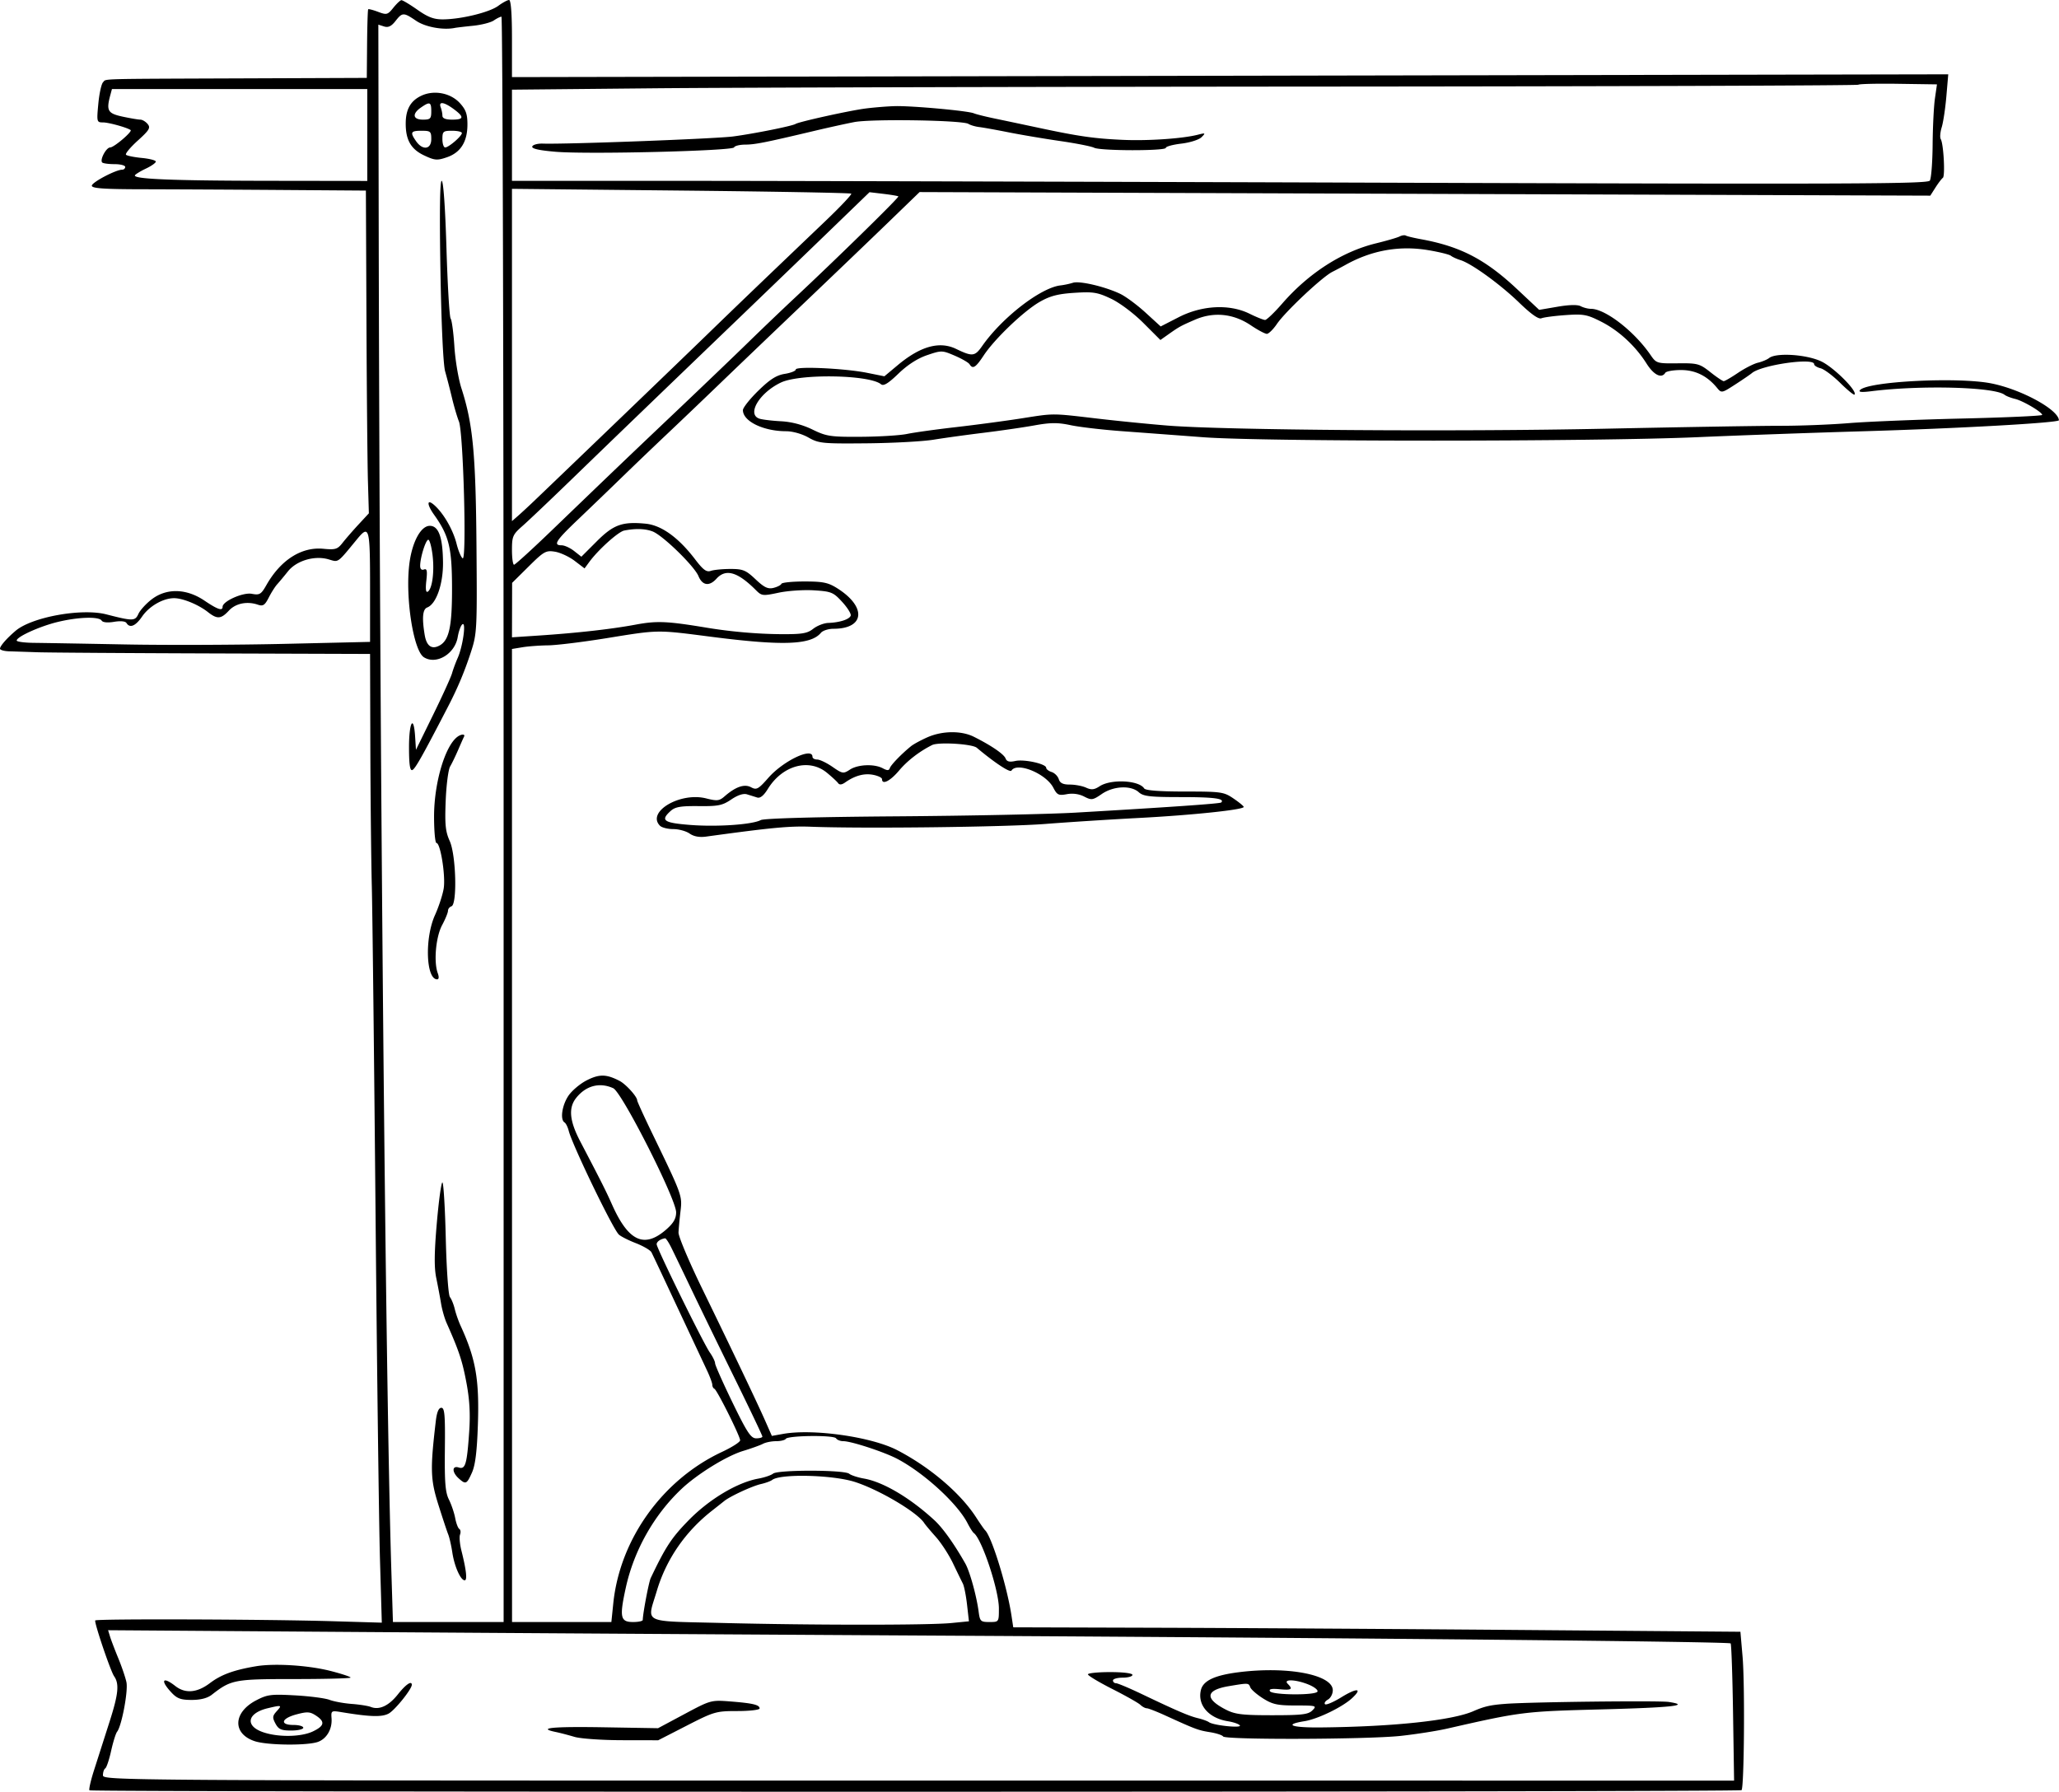 <svg width="740" height="644" fill="none" xmlns="http://www.w3.org/2000/svg"><path fill-rule="evenodd" clip-rule="evenodd" d="M141.345 2.812c-2.011 2.508-2.375 2.605-5.434 1.455-1.804-.678-3.413-1.099-3.576-.935-.163.163-.345 5.78-.403 12.482L131.825 28l-44.662.171c-53.203.204-48.802.081-50.128 1.4-.592.589-1.357 4.076-1.701 7.75-.607 6.501-.561 6.679 1.7 6.679 2.007 0 8.599 1.825 9.909 2.743.748.524-5.982 6.257-7.344 6.257-1.43 0-3.8 4.466-2.865 5.4.329.33 2.324.6 4.433.6 2.108 0 3.833.45 3.833 1s-.499 1-1.108 1C41.605 61 33 65.538 33 66.744c0 .961 4.286 1.262 18.25 1.283 10.037.015 32.2.127 49.25.25l31 .223.2 46.5c.109 25.575.35 51.675.534 58l.335 11.5-3.703 4c-2.036 2.2-4.621 5.173-5.744 6.607-1.82 2.323-2.572 2.556-6.906 2.14-7.856-.755-15.318 3.992-20.454 13.013-1.928 3.386-2.452 3.701-5.265 3.173-3.157-.592-10.497 2.67-10.497 4.666 0 1.588-1.786.978-6.552-2.239-6.451-4.354-13.567-4.532-18.889-.473-2.033 1.551-4.195 3.916-4.806 5.256-1.196 2.625-1.973 2.637-11.54.178-8.874-2.281-26.747.95-32.582 5.889C2.444 229.408 0 232.204 0 233.153c0 .466 1.462.892 3.25.947 1.787.055 6.4.207 10.25.338 3.85.131 32.313.322 63.25.424l56.25.186.099 33.226c.054 18.274.291 40.876.526 50.226.236 9.35.842 62.45 1.348 118 .506 55.55 1.218 111.29 1.583 123.866l.663 22.866-17.86-.525c-24.139-.709-84.494-.905-85.123-.277-.504.504 5.467 18.176 6.781 20.07 1.901 2.739 1.538 6.376-1.624 16.269-1.886 5.902-4.402 13.763-5.59 17.469-1.188 3.706-1.931 6.967-1.651 7.247.719.719 593.033.663 593.755-.056.942-.938 1.229-38.007.371-47.929l-.778-9-80-.647c-44-.356-102.802-.714-130.67-.797l-50.67-.15-.636-4.203c-1.608-10.628-7.149-28.537-9.5-30.703-.299-.275-1.76-2.379-3.248-4.675-5.63-8.689-16.617-18.033-28.348-24.108-9.23-4.78-30.184-7.763-40.975-5.833l-4.048.723-2.338-5.303c-2.852-6.472-11.423-24.448-22.793-47.804-4.685-9.625-8.473-18.625-8.417-20 .056-1.375.376-4.807.711-7.626.665-5.606.625-5.715-10.171-28.03-2.968-6.136-5.397-11.465-5.397-11.843 0-1.334-4.055-5.817-6.328-6.996-4.735-2.457-7.248-2.506-11.748-.232-2.424 1.225-5.424 3.756-6.666 5.625-2.279 3.429-3.01 8.519-1.369 9.534.489.302 1.168 1.66 1.509 3.019 1.259 5.016 15.634 34.816 17.961 37.234.628.652 3.376 2.056 6.107 3.12 2.732 1.063 5.283 2.555 5.67 3.314.387.76 2.495 5.206 4.685 9.881 3.461 7.39 6.339 13.527 15.271 32.566 1.05 2.236 1.908 4.561 1.908 5.166 0 .606.337 1.251.75 1.435.956.425 9.25 17.038 9.25 18.528 0 .614-2.934 2.489-6.52 4.167-21.392 10.011-36.705 31.36-39.073 54.474l-.683 6.664h-35.7l-.025-349.738 3.75-.62c2.063-.341 6.226-.65 9.251-.686 3.025-.036 12.475-1.195 21-2.576 18.893-3.06 17.885-3.045 37.293-.545 25.987 3.349 36.113 2.995 39.749-1.386.662-.797 2.693-1.449 4.515-1.449 11.246 0 11.977-7.85 1.355-14.555-3.266-2.063-5.114-2.445-11.809-2.445-4.365 0-8.086.38-8.27.845-.183.465-1.465 1.122-2.849 1.461-1.992.487-3.333-.157-6.447-3.096-3.468-3.272-4.529-3.71-8.985-3.71-2.778 0-5.952.306-7.052.681-1.587.54-2.752-.305-5.645-4.098-6.026-7.898-12.145-12.308-17.835-12.855-8.39-.806-11.541.336-17.577 6.373l-5.5 5.499-2.606-2.05c-1.434-1.127-3.446-2.05-4.472-2.05-3.173 0-2.136-1.646 5.797-9.202a2685.256 2685.256 0 0 0 15.897-15.298 1819.86 1819.86 0 0 1 16.088-15.408 3124.31 3124.31 0 0 0 18.853-18.006c6.05-5.829 19.732-18.92 30.404-29.092 10.673-10.172 24.398-23.324 30.5-29.227L330.5 69.034l363.242 1.289 1.856-2.911c1.021-1.602 2.217-3.172 2.658-3.489.89-.64.257-12.283-.757-13.924-.352-.571-.193-2.492.354-4.269.547-1.776 1.298-6.782 1.67-11.123l.674-7.893L184 27.715V13.857C184 4.926 183.63 0 182.96 0c-.573 0-2.318.944-3.88 2.099-3.15 2.329-13.273 4.812-19.84 4.866-3.289.027-5.396-.763-9.24-3.465-2.739-1.925-5.322-3.472-5.74-3.438-.418.035-1.73 1.272-2.915 2.75Zm8.25 4.688c3.28 2.226 9.74 3.4 13.905 2.527.55-.115 3.475-.459 6.5-.765 3.025-.305 6.388-1.164 7.473-1.909 1.084-.744 2.322-1.353 2.75-1.353.427 0 .777 129.825.777 288.5V583h-39.781l-.596-19.25c-2.07-66.897-4.179-293.297-4.524-485.571l-.125-69.322 2.056.652c1.497.476 2.606-.048 4.085-1.928 2.504-3.183 2.903-3.187 7.48-.081Zm545.814 27.914c-.404 2.797-.775 10.261-.826 16.586-.051 6.325-.5 12.136-.998 12.913-.777 1.214-28.557 1.32-196.495.753-107.574-.364-222.027-.662-254.34-.664L184 65V32.232l50.75-.494c27.913-.271 136.666-.552 241.674-.623 105.008-.072 191.164-.369 191.456-.662.293-.292 6.771-.44 14.397-.328l13.865.204-.733 5.085ZM132 65.034l-35.25-.047c-35.266-.047-49.094-.622-48.238-2.006.251-.406 2.038-1.489 3.972-2.406C54.418 59.657 56 58.535 56 58.08c0-.454-2.26-1.043-5.022-1.308-2.762-.265-5.321-.782-5.686-1.147-.366-.365 1.527-2.648 4.205-5.072 4.182-3.785 4.685-4.629 3.563-5.98-.717-.865-1.903-1.573-2.633-1.573-.731 0-3.601-.487-6.378-1.083-5.328-1.143-5.901-2.136-4.419-7.667l.603-2.25H132v33.034Zm19.5-30.66c-3.847 1.78-5.614 4.803-5.682 9.723-.084 6.124 1.824 9.514 6.625 11.771 3.817 1.794 4.657 1.863 8.156.666 4.95-1.693 7.389-5.574 7.396-11.768.004-3.775-.552-5.342-2.745-7.734-3.31-3.611-9.222-4.754-13.75-2.658ZM155 40c0 2.667-.333 3-3 3-3.617 0-3.977-2.075-.75-4.326C154.463 36.433 155 36.622 155 40Zm8.04-.812c3.871 2.861 3.736 3.812-.54 3.812-2.355 0-3.5-.464-3.5-1.418 0-.78-.273-2.13-.607-3-.856-2.23 1.168-1.966 4.647.606ZM311 39.01c-5.711.744-23.779 4.735-25.083 5.541-1.219.754-14.89 3.494-22.417 4.493-6.307.838-60.058 2.859-68.405 2.573-1.872-.064-3.583.403-3.802 1.039-.269.783 2.443 1.395 8.405 1.896 11.616.977 63.699-.306 64.135-1.58.184-.534 1.984-.981 4-.993 3.548-.02 7.094-.726 25.167-5.013 4.675-1.108 10.975-2.496 14-3.083 6.199-1.202 38.884-.69 41.042.643.752.465 2.513.98 3.913 1.146 1.4.165 6.145 1.018 10.545 1.895s12.725 2.28 18.5 3.119c5.775.838 11.281 1.926 12.236 2.419 2.227 1.148 25.764 1.178 25.764.033 0-.475 2.516-1.158 5.591-1.52 3.081-.362 6.331-1.397 7.24-2.306 1.532-1.532 1.437-1.595-1.341-.887-5.499 1.402-17.9 2.248-26.99 1.841-10.206-.457-15.754-1.25-30-4.287-5.5-1.172-12.7-2.693-16-3.379-3.3-.686-6.675-1.53-7.5-1.876-2.172-.91-22.462-2.75-28.424-2.577-2.792.081-7.551.469-10.576.863ZM155 50c0 3.713-3.079 4.153-5.443.777C147.302 47.559 147.59 47 151.5 47c3.222 0 3.5.238 3.5 3Zm11-2.18c0 1.088-4.745 5.18-6.008 5.18-.545 0-.992-1.35-.992-3 0-2.762.278-3 3.5-3 1.925 0 3.5.369 3.5.82Zm-7.706 49.43c.33 19.499.998 33.832 1.69 36.25.629 2.2 1.734 6.475 2.454 9.5.721 3.025 1.849 6.849 2.506 8.498 1.573 3.946 2.83 50.098 1.339 49.177-.57-.353-1.557-2.706-2.192-5.229-1.263-5.016-4.627-10.869-7.961-13.851-2.74-2.451-2.828-.384-.144 3.386 5.372 7.544 6.428 11.79 6.472 26.019.044 14.183-1.027 19.164-4.523 21.035-2.803 1.5-4.639.168-5.303-3.846-1.014-6.135-.73-9.214.911-9.844 3.243-1.244 5.755-8.423 5.674-16.216-.093-9.029-1.573-13.129-4.74-13.129-3.27 0-6.424 5.921-7.379 13.852-1.46 12.126 1.505 31.001 5.243 33.38 4.437 2.823 11.133-1.159 12.159-7.231.371-2.195 1.146-4.282 1.722-4.638 1.368-.845.106 8.01-1.729 12.137-.734 1.65-1.648 4.125-2.031 5.5-.384 1.375-3.457 8.125-6.83 15l-6.132 12.5-.305-4.75c-.521-8.128-2.195-5.205-2.195 3.833 0 6.108.337 8.471 1.17 8.194 1.008-.336 3.623-4.974 12.843-22.777 3.46-6.681 5.922-12.537 8.198-19.5 2.215-6.773 2.281-8.022 2.034-38.5-.267-33.03-1.289-43.696-5.412-56.453-1.075-3.326-2.213-10.097-2.528-15.047-.316-4.95-.921-9.45-1.344-10-.423-.55-1.099-11.912-1.501-25.25-.448-14.847-1.115-24.25-1.721-24.25-.645 0-.8 11.263-.445 32.25ZM305.94 69.607c.271.271-3.84 4.633-9.137 9.693-25.68 24.536-31.191 29.825-42.803 41.087-10.255 9.945-46.802 45.098-61.978 59.613-2.013 1.925-4.641 4.357-5.841 5.405L184 187.31V67.872l60.724.621c33.398.342 60.946.843 61.216 1.114Zm16.932.983c.37.319-22.231 22.454-37.285 36.518-4.352 4.066-11.829 11.217-16.616 15.892-4.787 4.675-16.295 15.7-25.573 24.5-16.999 16.124-21.995 20.903-45.192 43.229-6.988 6.727-13.044 12.239-13.456 12.25-.412.012-.75-2.371-.75-5.295 0-4.892.299-5.578 3.75-8.604 2.063-1.808 10.09-9.428 17.838-16.934 14.094-13.652 30.068-29.044 62.585-60.303 9.53-9.162 23.402-22.531 30.827-29.71l13.5-13.052 5 .595c2.75.327 5.167.739 5.372.914ZM503 85c-.825.42-4.612 1.522-8.415 2.449-12.193 2.971-24.21 10.679-33.75 21.647-2.824 3.247-5.6 5.904-6.169 5.904s-3.089-1.012-5.6-2.25c-7.177-3.536-17.046-3.044-25.456 1.269l-6.464 3.315-5.481-5.009c-3.015-2.756-7.114-5.785-9.11-6.732-5.484-2.602-14.567-4.725-16.944-3.96-1.161.374-3.159.798-4.44.944-7.128.809-20.995 11.528-28.171 21.777-2.653 3.789-3.505 3.884-9.404 1.044-5.949-2.864-12.815-.955-20.924 5.819l-4.828 4.034-6.172-1.241c-8.008-1.611-25.672-2.439-25.672-1.204 0 .516-1.782 1.223-3.961 1.572-2.99.478-5.319 1.959-9.5 6.041-3.046 2.974-5.539 6.122-5.539 6.994 0 3.995 7.327 7.57 15.539 7.581 2.338.004 5.706.953 8 2.256 3.716 2.111 5.012 2.24 20.961 2.088 9.35-.088 20.15-.674 24-1.301 3.85-.627 11.95-1.746 18-2.487 6.05-.741 14.266-1.935 18.258-2.653 5.808-1.046 8.404-1.063 13-.085 3.158.672 11.367 1.636 18.242 2.144 6.875.507 20.15 1.497 29.5 2.201 21.618 1.626 140.13 1.611 177.5-.023 14.575-.637 41.35-1.594 59.5-2.127 34.437-1.009 70.523-3.042 70.468-3.968-.227-3.852-13.589-11.123-24.34-13.244-11.978-2.362-44.204-.733-47.128 2.383-.704.75.48.88 4 .439 17.951-2.252 44.316-1.545 47.945 1.284.58.453 2.263 1.111 3.74 1.464 2.862.683 9.702 4.716 9.773 5.762.023.345-12.895.93-28.708 1.301-15.812.371-34.15 1.115-40.75 1.655-6.6.539-17.625.971-24.5.958-6.875-.012-35.45.462-63.5 1.054-53.394 1.127-136.212.527-156.896-1.137-6.657-.535-17.954-1.659-25.104-2.497-16.832-1.972-15.357-1.968-27.5-.068-5.775.904-16.35 2.315-23.5 3.134-7.15.82-15.025 1.918-17.5 2.44-2.475.522-9.9.983-16.5 1.025-11.058.069-12.432-.135-17.5-2.602-3.555-1.731-7.545-2.783-11.283-2.977-3.181-.164-6.668-.58-7.75-.923-4.709-1.495-.08-9.31 7.701-13.003 6.825-3.238 31.831-2.807 35.96.62.906.752 2.589-.274 6.268-3.82 3.282-3.163 6.867-5.471 10.317-6.642 5.157-1.75 5.401-1.745 9.927.198 2.552 1.095 4.941 2.479 5.309 3.074 1.153 1.866 2.198 1.216 5.088-3.167 3.922-5.946 14.429-15.989 20.154-19.263 3.717-2.126 6.545-2.862 12.454-3.241 6.753-.434 8.287-.187 13.154 2.115 3.136 1.484 8.143 5.241 11.626 8.724l6.117 6.117 2.619-1.851c4.153-2.935 4.567-3.165 9.795-5.436 6.738-2.927 13.824-2.217 20.092 2.012 2.504 1.69 5.092 3.07 5.752 3.066.66-.004 2.289-1.606 3.62-3.56 3.007-4.414 16.236-16.86 19.879-18.7a153.913 153.913 0 0 0 4.701-2.485c9.401-5.263 19.366-7.059 29.698-5.352 3.96.654 7.672 1.564 8.25 2.024.579.459 2.12 1.163 3.426 1.564 3.985 1.224 14.265 8.669 21.106 15.284 4.328 4.185 6.987 6.057 8.001 5.632.835-.351 4.738-.865 8.672-1.144 6.432-.456 7.719-.22 12.778 2.342 6.369 3.225 12.321 8.717 16.337 15.074 2.601 4.118 5.391 5.497 6.732 3.328.34-.55 2.885-1 5.655-1 5.16 0 9.412 2.105 12.955 6.415 1.584 1.926 1.693 1.905 6.5-1.202 2.69-1.738 5.397-3.588 6.017-4.112 3.49-2.944 22.373-5.653 22.373-3.209 0 .49 1.037 1.152 2.305 1.47 1.268.318 4.433 2.676 7.034 5.241 2.601 2.564 4.923 4.468 5.159 4.232 1.197-1.196-7.506-9.874-11.998-11.965-5.37-2.499-16.154-3.183-18.683-1.186-.724.572-2.539 1.332-4.032 1.688-1.493.357-4.709 1.994-7.145 3.638-2.437 1.645-4.75 2.99-5.141 2.99s-2.559-1.463-4.817-3.25c-3.853-3.05-4.577-3.245-11.738-3.165-7.442.083-7.684.008-9.746-3C587.36 119.066 576.945 111 571.785 111c-1.054 0-2.707-.423-3.674-.941-1.121-.6-4.143-.531-8.345.188l-6.588 1.129-7.929-7.438c-11.423-10.715-20.35-15.36-34.496-17.948-2.611-.478-5.086-1.068-5.5-1.311-.414-.244-1.428-.099-2.253.321ZM234.536 191.014c3.633 1.381 14.997 12.443 16.493 16.056 1.415 3.416 3.898 3.773 6.471.93 3.353-3.705 7.598-2.47 14.178 4.122 2.072 2.076 2.469 2.12 8.177.909 3.299-.7 9.014-1.081 12.7-.847 6.232.397 6.941.689 10.137 4.177 1.891 2.063 3.262 4.276 3.049 4.917-.447 1.34-3.954 2.478-8.083 2.622-1.564.055-3.987 1-5.385 2.1-2.137 1.681-3.998 1.99-11.658 1.938-8.413-.057-17.969-.891-26.615-2.324-14.324-2.373-17.904-2.525-25.617-1.09-8.72 1.623-21.05 3.004-35.133 3.936l-9.25.612.056-19.572 5.941-5.886c5.489-5.438 6.208-5.842 9.452-5.316 1.931.313 5.114 1.793 7.074 3.287l3.562 2.717 1.707-2.322c3.262-4.436 10.419-10.869 12.557-11.287 4.083-.798 7.53-.69 10.187.321ZM133 210.855v19.855l-30.75.713c-16.912.392-42.675.485-57.25.206-14.575-.278-29.312-.534-32.75-.567-3.437-.034-6.25-.409-6.25-.833 0-1.372 8.331-5.138 14.831-6.704 7.366-1.774 14.765-1.988 15.713-.454.401.65 2.151.818 4.456.429 2.305-.389 4.055-.221 4.456.429 1.212 1.961 3.261 1.107 5.627-2.345 2.549-3.721 7.543-6.584 11.483-6.584 3.115 0 8.734 2.304 12.127 4.973 3.365 2.647 4.735 2.557 7.567-.498 2.431-2.622 6.553-3.462 10.438-2.128 1.826.627 2.483.196 3.88-2.546.925-1.816 2.296-3.976 3.047-4.801.75-.825 2.486-2.907 3.856-4.628 3.091-3.881 9.572-5.8 14.613-4.327 3.676 1.074 2.992 1.558 10.208-7.218 4.398-5.347 4.698-4.26 4.698 17.028Zm22.446-11.44c.739 5.913-.076 12.238-1.706 13.246-.681.42-.858-.922-.519-3.929.405-3.597.224-4.456-.853-4.043-.856.328-1.366-.171-1.362-1.332.008-2.963 2.008-9.357 2.926-9.357.461 0 1.142 2.437 1.514 5.415Zm177.807 65.613c-2.336 1.038-4.963 2.469-5.838 3.18-3.434 2.788-7.217 6.698-7.604 7.858-.311.934-.909.952-2.543.077-3.075-1.645-8.936-1.406-11.819.482-2.358 1.545-2.666 1.496-6.268-1-2.084-1.444-4.552-2.625-5.485-2.625-.933 0-1.696-.45-1.696-1 0-3.53-10.474 1.46-15.825 7.538-3.636 4.131-4.272 4.481-6.237 3.429-2.403-1.286-5.549-.205-9.554 3.286-1.855 1.616-2.671 1.704-6.616.71-9.346-2.353-21.526 4.879-16.568 9.837.66.66 2.81 1.2 4.777 1.2 1.968 0 4.605.72 5.861 1.599 1.52 1.065 3.517 1.43 5.973 1.093 23.646-3.244 29.948-3.836 37.689-3.538 18.736.72 70.092.105 84.252-1.009 8.112-.638 23.298-1.609 33.748-2.157 19.022-.999 37.506-2.947 37.493-3.953-.004-.294-1.661-1.66-3.683-3.035-3.484-2.369-4.399-2.5-17.529-2.5-9.096 0-14.098-.383-14.567-1.115-1.89-2.953-11.949-3.444-16.013-.781-1.934 1.267-2.957 1.372-4.872.5-1.333-.607-3.947-1.104-5.809-1.104-2.477 0-3.551-.523-4.004-1.949-.34-1.072-1.495-2.227-2.567-2.567-1.072-.34-1.949-1.021-1.949-1.513 0-1.416-7.872-3.158-11.085-2.452-2.126.467-3.076.224-3.505-.893-.601-1.565-5.137-4.669-11.41-7.807-4.518-2.26-11.382-2.174-16.747.209Zm-168.776-.263c-4.521 3.247-8.477 16.637-8.477 28.694 0 5.248.391 9.541.87 9.541 1.436 0 3.321 11.898 2.591 16.353-.374 2.281-1.781 6.578-3.127 9.549-3.743 8.267-3.25 23.098.769 23.098.646 0 .726-.842.214-2.25-1.486-4.09-.673-13.026 1.565-17.211 1.165-2.179 2.118-4.504 2.118-5.167 0-.663.563-1.393 1.25-1.622 2.12-.707 1.655-18.408-.616-23.45-1.544-3.427-1.796-5.926-1.455-14.471.226-5.681.942-11.229 1.591-12.329.649-1.1 1.955-3.8 2.902-6 .947-2.2 1.896-4.337 2.109-4.75.492-.956-.965-.946-2.304.015Zm186.57 3.998c6.412 5.387 11.955 9.043 12.463 8.221 1.992-3.224 12.421 1.047 15.071 6.173 1.339 2.589 1.884 2.846 4.842 2.291 2.111-.396 4.387-.083 6.206.852 2.669 1.373 3.115 1.309 6.343-.912 4.211-2.897 10.476-3.197 13.305-.638 1.639 1.482 3.973 1.75 15.244 1.75 11.82 0 15.78.533 14.378 1.934-.425.425-18.341 1.673-52.399 3.65-9.35.543-38.188 1.14-64.085 1.328-29.054.21-47.819.728-49 1.35-3.103 1.635-15.782 2.5-25.441 1.736-9.504-.752-10.707-1.62-6.953-5.017 1.627-1.472 3.593-1.812 10.084-1.742 7.009.076 8.538-.236 11.703-2.384 2.348-1.593 4.361-2.249 5.667-1.847 1.114.342 2.753.855 3.643 1.139 1.086.347 2.351-.67 3.852-3.098 5.231-8.464 14.79-11.086 21.203-5.815 1.83 1.504 3.652 3.191 4.049 3.75.476.671 1.325.591 2.5-.236 3.484-2.454 6.804-3.372 10.018-2.769 1.793.336 3.26 1.041 3.26 1.566 0 2.173 2.935.698 6.109-3.07 3.002-3.563 7.292-6.877 11.891-9.186 2.283-1.145 14.4-.41 16.047.974Zm-130.655 122.37c3.138 1.43 22.608 39.844 22.608 44.606 0 2.241-.936 3.876-3.518 6.143-7.904 6.94-13.604 4.344-19.498-8.882-2.259-5.069-3.689-7.909-11.436-22.725-3.864-7.391-4.313-12.046-1.505-15.608 3.513-4.457 8.454-5.765 13.349-3.534Zm-63.4 48.464c-.926 10.67-.98 15.984-.201 19.75.586 2.834 1.36 6.953 1.72 9.153.36 2.2 1.255 5.35 1.99 7 4.444 9.985 5.635 13.564 7.105 21.344 1.164 6.158 1.459 11.253 1.024 17.656-.803 11.79-1.362 13.72-3.754 12.961-2.463-.782-2.493 1.671-.047 3.884 2.552 2.31 2.926 2.147 4.81-2.095 1.187-2.674 1.793-7.625 2.112-17.25.536-16.197-.767-23.632-6.219-35.5-.758-1.65-1.7-4.35-2.093-6-.393-1.65-1.173-3.581-1.734-4.291-.574-.728-1.228-9.994-1.499-21.25-.264-10.978-.81-19.959-1.214-19.959-.404 0-1.304 6.569-2 14.597Zm84.178 8.653c.894 1.788 4.093 8.425 7.11 14.75 3.018 6.325 10.039 20.763 15.603 32.085S274 515.969 274 516.335c0 .366-1.012.655-2.25.642-1.886-.019-3.26-2.102-8.5-12.895-3.437-7.08-6.25-13.412-6.25-14.073 0-.66-.842-2.395-1.87-3.855-2.329-3.305-19.13-37.502-19.13-38.937 0-.915 1.377-1.89 3.023-2.138.287-.043 1.253 1.383 2.147 3.171Zm-84.542 62.5c-2.044 17.333-1.932 21.038.904 30.036 1.51 4.793 3.108 9.614 3.55 10.714.443 1.1 1.108 4.025 1.48 6.5.747 4.986 2.973 10 4.439 10 .997 0 .594-3.662-1.181-10.715-.583-2.319-.801-4.892-.484-5.718.317-.827.197-1.737-.266-2.024-.464-.286-1.131-2.056-1.483-3.931-.352-1.876-1.365-4.865-2.252-6.642-1.291-2.589-1.58-6.188-1.45-18.101.134-12.301-.085-14.869-1.268-14.869-.96 0-1.613 1.559-1.989 4.75Zm143.855 6.222c.349.566 1.527 1.028 2.617 1.028 2.856 0 14.716 3.891 19.4 6.364 9.657 5.1 21.607 16.054 25.24 23.136.846 1.65 1.849 3.225 2.228 3.5 2.905 2.109 9.032 20.518 9.032 27.139 0 4.86-.001 4.861-3.395 4.861-3.168 0-3.428-.25-3.889-3.75-.743-5.631-3.176-14.428-4.773-17.25-3.958-6.996-8.105-12.813-11.104-15.576-8.756-8.064-18.446-13.798-25.339-14.992-2.2-.381-4.591-1.163-5.314-1.738-1.782-1.418-25.549-1.454-27.322-.042-.75.598-3.134 1.407-5.297 1.797-7.573 1.367-17.662 7.393-25.067 14.971-6.164 6.308-8.261 9.502-13.632 20.765-.683 1.432-2.837 12.778-2.86 15.065-.005.413-1.553.75-3.441.75-4.621 0-4.986-1.683-2.669-12.285 2.936-13.436 10.141-26.217 20.051-35.566 5.677-5.356 16.166-11.829 22.086-13.631 3.006-.914 6.246-2.08 7.201-2.59.955-.51 3.066-.928 4.691-.928s3.186-.374 3.468-.83c.762-1.233 17.336-1.415 18.088-.198Zm6.798 15.692c8.804 2.841 22.431 10.935 24.891 14.784.37.579 2.245 2.811 4.167 4.961 1.922 2.15 4.697 6.425 6.167 9.5 1.47 3.075 3.054 6.327 3.52 7.227.467.9 1.154 4.33 1.526 7.622l.677 5.984-6.364.626c-8.164.803-50.167.787-82.615-.032-29.041-.732-26.747.407-23.196-11.516 3.377-11.34 10.22-21.289 19.821-28.82a682.798 682.798 0 0 0 4.432-3.5c2.155-1.732 10.067-5.388 13.193-6.096 1.65-.374 3.459-1.037 4.02-1.473 2.953-2.298 21.807-1.834 29.761.733Zm39.219 55.278c146.566.828 274.797 2.106 275.486 2.746.268.248.656 11.445.864 24.882l.377 24.43H330.113C40.637 640 37 639.976 37 638.059c0-1.068.374-2.172.831-2.454.457-.283 1.407-3.122 2.111-6.309.704-3.188 1.668-6.277 2.142-6.865 1.644-2.042 4.022-14.672 3.353-17.809-.367-1.717-1.685-5.597-2.931-8.622-1.246-3.025-2.578-6.525-2.962-7.778l-.696-2.277 91.326.645c50.229.355 147.576.963 216.326 1.352ZM92 598.9c-7.983 1.346-12.518 3.005-16.552 6.057-4.618 3.494-8.86 3.85-12.448 1.043-4.555-3.563-5.501-2.098-1.46 2.26 2.093 2.257 3.392 2.74 7.366 2.74 3.18 0 5.637-.633 7.209-1.859 6.966-5.428 8.084-5.641 29.635-5.641 11.138 0 20.25-.238 20.25-.529 0-.29-3.18-1.347-7.068-2.349-8.013-2.064-20.257-2.847-26.932-1.722Zm353.253 2.137c-8.655 1.085-12.799 3.018-13.637 6.359-1.35 5.379 2.739 10.147 9.656 11.26 2.075.334 4.027 1.018 4.338 1.521.646 1.046-9.542-.029-11.11-1.172-.55-.401-2.334-1.049-3.965-1.44-3.209-.769-7.53-2.626-20.187-8.671-4.483-2.142-8.645-3.894-9.25-3.894-.604 0-1.098-.45-1.098-1s1.575-1 3.5-1 3.5-.45 3.5-1c0-.583-3.333-1-8-1-4.4 0-8 .367-8 .815 0 .448 3.938 2.811 8.75 5.25 4.813 2.439 9.345 4.998 10.071 5.685.727.688 1.768 1.25 2.312 1.25.545 0 3.55 1.169 6.679 2.598 10.832 4.947 11.834 5.322 16.023 5.992 2.315.37 4.451 1.064 4.746 1.541.778 1.259 52.117 1.087 63.919-.213 5.5-.606 12.925-1.769 16.5-2.583 26.727-6.09 27.628-6.202 55.75-6.939 25.232-.661 32.114-1.426 24-2.666-3.536-.54-49.826 0-58.75.686-5.405.415-7.52.901-11.5 2.639-7.621 3.329-28.708 5.574-54.809 5.836-10.63.107-13.529-1.022-5.799-2.258 4.702-.752 13.571-5.054 17.029-8.26 3.91-3.626 1.798-3.797-3.862-.314-2.838 1.746-5.47 2.863-5.851 2.483-.38-.381.092-1.131 1.05-1.667.958-.536 1.742-2.037 1.742-3.335 0-5.599-16.147-8.711-33.747-6.503Zm25.165 4.493c2.015.842 3.393 1.967 3.063 2.5-.848 1.373-16.196 1.24-17.054-.148-.479-.776.572-.997 3.441-.723 4.334.413 4.916.025 2.932-1.959-1.782-1.782 3.066-1.572 7.618.33Zm-327.42 3.473c-3.277 4.137-6.706 5.726-9.746 4.515-.963-.384-4.054-.871-6.868-1.082-2.814-.211-6.396-.87-7.959-1.464-1.563-.595-7.136-1.319-12.384-1.61-8.639-.479-9.963-.308-14.001 1.804-8.294 4.34-8.561 11.975-.512 14.659 4.532 1.511 19.078 1.655 22.838.226 3.102-1.18 5.067-4.627 4.792-8.413-.201-2.778-.096-2.844 3.568-2.241 10.327 1.7 14.492 1.824 16.955.506 2.216-1.186 8.319-8.767 8.319-10.333 0-1.625-2.183-.127-5.002 3.433Zm306.347-2.546c.308.802 2.372 2.602 4.587 4 3.418 2.158 5.201 2.543 11.762 2.543 7.366 0 7.651.083 5.985 1.75-1.483 1.483-3.689 1.75-14.464 1.75-10.745 0-13.321-.31-16.625-2-7.716-3.947-7.341-7.044 1.023-8.446 7.098-1.189 7.122-1.188 7.732.403ZM246 616.083l-9.5 5.08-19.751-.332c-18.183-.305-23.92.269-16.999 1.699 1.512.313 4.527 1.098 6.7 1.745 2.172.648 9.834 1.188 17.027 1.201l13.076.024 10.244-5.25c9.832-5.039 10.565-5.25 18.224-5.25 4.388 0 7.979-.42 7.979-.933 0-1.303-2.413-1.882-10.5-2.515-6.926-.543-7.101-.495-16.5 4.531ZM99.491 615.01c-1.586 1.753-1.648 2.328-.486 4.5 1.105 2.065 2.072 2.49 5.664 2.49 2.382 0 4.331-.45 4.331-1s-1.575-1-3.5-1c-5.056 0-4.422-2.339 1.029-3.797 3.873-1.035 4.887-.976 7 .408 3.382 2.216 3.102 3.718-1.063 5.704-4.27 2.036-12.509 2.16-17.966.269-6.563-2.273-5.628-6.856 1.756-8.609 4.983-1.183 5.184-1.119 3.235 1.035Z" fill="#000"/></svg>